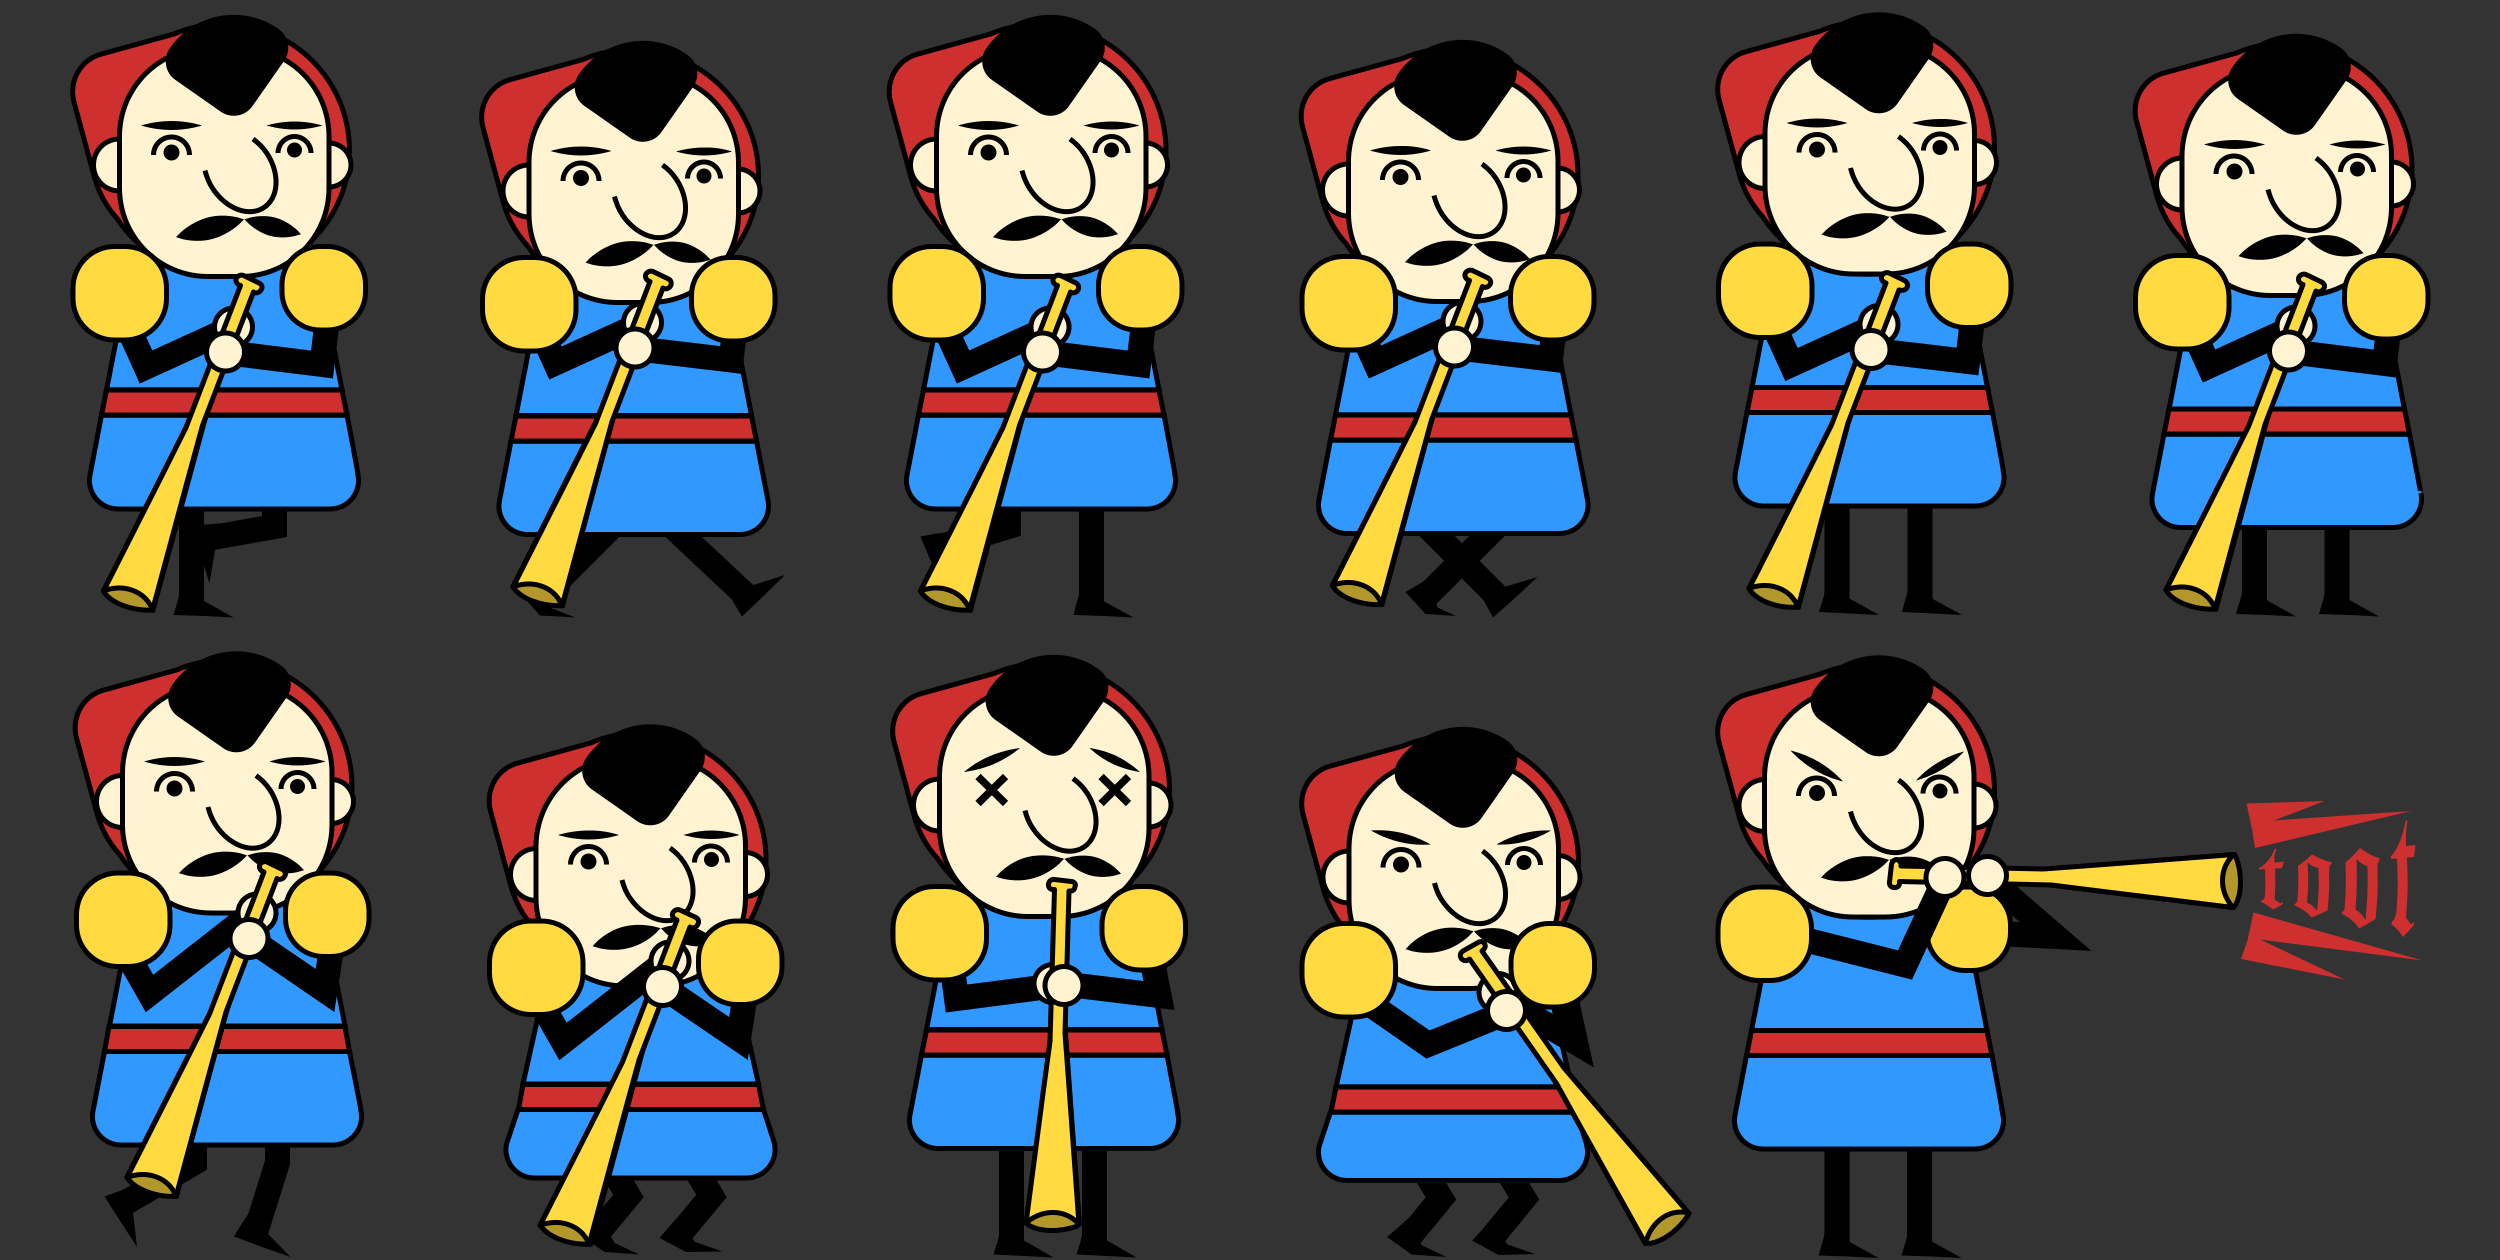 <?xml version="1.0" encoding="utf-8"?>
<!-- Generator: Adobe Illustrator 26.3.1, SVG Export Plug-In . SVG Version: 6.00 Build 0)  -->
<svg version="1.1" xmlns="http://www.w3.org/2000/svg" xmlns:xlink="http://www.w3.org/1999/xlink" x="0px" y="0px"
	 viewBox="0 0 500 252" style="enable-background:new 0 0 500 252;" xml:space="preserve">
<rect x="0" y="0" width="500" height="252" fill="#333333" stroke="none"/>
<style type="text/css">
	.st0{fill:none;stroke:#000000;stroke-width:5;stroke-miterlimit:10;}
	.st1{fill:#3198FF;stroke:#000000;stroke-miterlimit:10;}
	.st2{fill:#CE3030;stroke:#000000;stroke-miterlimit:10;}
	.st3{fill:#B2982B;stroke:#000000;stroke-miterlimit:10;}
	.st4{fill:#FFF3D2;stroke:#000000;stroke-miterlimit:10;}
	.st5{stroke:#000000;stroke-miterlimit:10;}
	.st6{fill:none;stroke:#000000;stroke-miterlimit:10;}
	.st7{fill:#FFDA40;stroke:#000000;stroke-linejoin:round;}
	.st8{fill:#FFDA40;stroke:#000000;stroke-miterlimit:10;}
	.st9{fill:none;stroke:#000000;stroke-width:1.5;stroke-miterlimit:10;}
	.st10{fill:#CE3030;}
</style>
<g id="Layer_1">
	<g>
		<g>
			<polygon points="448,120.1 447.2,122.8 453.2,123 459.2,123.3 454,120.4 448.7,117.5 			"/>
			<line class="st0" x1="450.9" y1="98.5" x2="450.9" y2="120.4"/>
			<polygon points="464.6,120.1 463.8,122.8 469.8,123 475.8,123.3 470.6,120.4 465.3,117.5 			"/>
			<line class="st0" x1="467.4" y1="98.5" x2="467.4" y2="120.4"/>
			<path class="st1" d="M476.4,58.6c-0.5-2.7-2.9-4.6-5.6-4.6h-26.9c-2.7,0-5.1,1.9-5.6,4.6l-4.5,23.3h47.1L476.4,58.6L476.4,58.6z"
				/>
			<path class="st1" d="M481.9,86.8h-49.1l-2.3,11.9c-0.7,3.5,2,6.8,5.6,6.8h42.5c3.6,0,6.3-3.3,5.6-6.8
				C484.2,98.8,481.9,86.8,481.9,86.8z"/>
			<polygon class="st2" points="480.9,81.8 433.8,81.8 432.8,86.8 481.9,86.8 			"/>
			<path class="st2" d="M482.4,33.9c0,13.9-11.3,25.2-25.2,25.2c-8.9,0-16.7-4.6-21.2-11.5c-2.1-2.3-3.7-5.1-4.6-8.3l-4.1-15.1
				c-1.1-4.2,1.3-8.5,5.5-9.6l14.5-4c3-1.3,6.4-2,9.9-2C471.1,8.6,482.4,19.9,482.4,33.9z"/>
			<path class="st3" d="M437.1,120.9c-3.2-1.2-3.9-2.9-3.9-2.9L445,94.7l11.8-23.3l-6.8,25.2l-6.8,25.2
				C443.1,121.8,440.3,122.1,437.1,120.9z"/>
			<path class="st4" d="M436.5,42c-2.9,0-5.2-2.3-5.2-5.2s2.3-5.2,5.2-5.2"/>
			<path class="st4" d="M478.3,32.4c2.4,0,4.4,2,4.4,4.4s-2,4.4-4.4,4.4"/>
			<path class="st4" d="M454.1,13.4h6.5c9.8,0,17.7,7.9,17.7,17.7v10.3c0,9.8-7.9,17.7-17.7,17.7h-6.5c-9.8,0-17.7-7.9-17.7-17.7
				V31.1C436.5,21.3,444.4,13.4,454.1,13.4z"/>
			<path class="st5" d="M467.9,10L467.9,10c1.9,1.3,2.3,3.9,1,5.7l-6.3,9c-1.3,1.9-3.9,2.3-5.7,1l-9-6.3c-1.9-1.3-2.3-3.9-1-5.7l0,0
				C451.6,6.9,461,5.2,467.9,10L467.9,10z"/>
			<path class="st5" d="M460.4,47.9c0,0-2.2,2.3-5.5,3.2c-3.3,0.9-6.3-0.1-6.3-0.1s2.2-2.3,5.5-3.2
				C457.3,46.9,460.4,47.9,460.4,47.9z"/>
			<path class="st5" d="M462.3,47.9c0,0,1.8,1.9,4.4,2.6c2.6,0.7,5.1-0.1,5.1-0.1s-1.8-1.9-4.4-2.6
				C464.8,47.1,462.3,47.9,462.3,47.9z"/>
			<path class="st6" d="M453.6,37.9c0.3,1.2,0.8,2.5,1.6,3.7c2.6,4,7.2,5.7,10.2,3.7c3-2,3.2-6.8,0.6-10.8c-0.8-1.2-1.7-2.1-2.8-2.9
				"/>
			<path d="M453,28.9c0,0-2.7,0.9-6.1,0.9c-3.4,0-6.1-0.9-6.1-0.9s2.7-0.9,6.1-0.9C450.2,28,453,28.9,453,28.9z"/>
			<path class="st6" d="M443.2,34.8c0-2,1.6-3.6,3.6-3.6s3.6,1.6,3.6,3.6"/>
			<circle cx="446.9" cy="34.3" r="1.6"/>
			<path d="M477.1,28.9c0,0-2.5,0.8-5.6,0.8c-3.1,0-5.6-0.8-5.6-0.8s2.5-0.8,5.6-0.8C474.5,28.1,477.1,28.9,477.1,28.9z"/>
			<path class="st6" d="M468.1,34.4c0-1.8,1.5-3.3,3.3-3.3s3.3,1.5,3.3,3.3"/>
			<circle cx="471.5" cy="33.8" r="1.5"/>
			<polyline class="st0" points="456.7,66.4 441.8,73.2 435,58.3 			"/>
			<polyline class="st0" points="460.8,70.7 476.9,72.7 478.8,56.6 			"/>
			<circle class="st4" cx="459.2" cy="65.2" r="3.8"/>
			<path class="st7" d="M464.3,56.4l-3.1-1.5c-0.5-0.2-1.1,0-1.4,0.5s0,1.1,0.5,1.4l0.3,0.1l-10.9,28.4l-4.7,9.4L433.2,118
				c0,0,2.8-1.3,5.9-0.1c3.2,1.2,3.9,3.9,3.9,3.9l6.8-25.2l3.2-11.7l10.2-26.7l0.1,0.1c0.5,0.2,1.1,0,1.4-0.5
				C465.1,57.3,464.9,56.7,464.3,56.4L464.3,56.4z"/>
			<path class="st8" d="M435.4,51.1h2.1c4.6,0,8.3,3.7,8.3,8.3v2.1c0,4.6-3.7,8.3-8.3,8.3h-2.1c-4.6,0-8.3-3.7-8.3-8.3v-2.1
				C427.1,54.9,430.8,51.1,435.4,51.1z"/>
			<path class="st8" d="M476.5,51.1h1.5c4.2,0,7.6,3.4,7.6,7.6v1.5c0,4.2-3.4,7.6-7.6,7.6h-1.5c-4.2,0-7.6-3.4-7.6-7.6v-1.5
				C468.9,54.5,472.3,51.1,476.5,51.1z"/>
			<circle class="st4" cx="457.7" cy="70.2" r="3.8"/>
		</g>
		<g id="_x31__00000104678731400151360700000015412319354010713014_">
			<polygon points="35.5,120.3 34.7,123 40.7,123.2 46.7,123.5 41.5,120.6 36.2,117.7 			"/>
			<polyline class="st0" points="38.3,98.7 38.3,105.3 38.3,120.6 			"/>
			<polygon points="41.1,104.9 38.3,105.1 40.1,110.9 41.9,116.6 42.9,110.7 43.8,104.7 			"/>
			<polyline class="st0" points="54.9,98.7 54.9,105.3 42,107.6 			"/>
			<path class="st1" d="M63.9,54.8c-0.5-2.7-2.9-4.6-5.6-4.6H31.4c-2.7,0-5.1,1.9-5.6,4.6L21.3,78h47.1L63.9,54.8L63.9,54.8z"/>
			<path class="st1" d="M69.4,83H20.3L18,95c-0.7,3.5,2,6.8,5.6,6.8h42.4c3.6,0,6.3-3.3,5.6-6.8C71.7,95,69.4,83,69.4,83z"/>
			<polygon class="st2" points="68.4,78 21.3,78 20.3,83 69.4,83 			"/>
			<path class="st2" d="M69.9,30.1c0,13.9-11.3,25.2-25.2,25.2c-8.9,0-16.7-4.6-21.2-11.5c-2.1-2.3-3.7-5.1-4.6-8.3l-4.1-15.1
				c-1.1-4.2,1.3-8.5,5.5-9.6l14.5-4c3-1.3,6.4-2,9.9-2C58.6,4.8,69.9,16.1,69.9,30.1z"/>
			<path class="st3" d="M24.6,121.1c-3.2-1.2-3.9-2.9-3.9-2.9l11.8-23.3l11.8-23.3l-6.8,25.2L30.6,122
				C30.6,122,27.8,122.3,24.6,121.1z"/>
			<path class="st4" d="M23.9,38.2c-2.9,0-5.2-2.3-5.2-5.2s2.3-5.2,5.2-5.2"/>
			<path class="st4" d="M65.8,28.6c2.4,0,4.4,2,4.4,4.4s-2,4.4-4.4,4.4"/>
			<path class="st4" d="M41.6,9.6h6.5c9.8,0,17.7,7.9,17.7,17.7v10.3c0,9.8-7.9,17.7-17.7,17.7h-6.5c-9.8,0-17.7-7.9-17.7-17.7V27.3
				C23.9,17.5,31.8,9.6,41.6,9.6z"/>
			<path class="st5" d="M55.4,6.2L55.4,6.2c1.9,1.3,2.3,3.9,1,5.7l-6.3,9c-1.3,1.9-3.9,2.3-5.7,1l-9-6.3c-1.9-1.3-2.3-3.9-1-5.7l0,0
				C39.1,3.1,48.5,1.4,55.4,6.2L55.4,6.2z"/>
			<path class="st5" d="M47.9,44.1c0,0-2.2,2.3-5.5,3.2c-3.3,0.9-6.3-0.1-6.3-0.1s2.2-2.3,5.5-3.2S47.9,44.1,47.9,44.1z"/>
			<path class="st5" d="M49.8,44.1c0,0,1.8,1.9,4.4,2.6s5.1-0.1,5.1-0.1s-1.8-1.9-4.4-2.6S49.8,44.1,49.8,44.1z"/>
			<path class="st6" d="M41,34.1c0.3,1.2,0.8,2.5,1.6,3.7c2.7,4,7.2,5.7,10.2,3.7s3.2-6.8,0.6-10.8c-0.8-1.2-1.7-2.1-2.8-2.9"/>
			<path d="M40.4,25.1c0,0-2.7,0.9-6.1,0.9s-6.1-0.9-6.1-0.9s2.7-0.9,6.1-0.9S40.4,25.1,40.4,25.1z"/>
			<path class="st6" d="M30.7,31c0-2,1.6-3.6,3.6-3.6c2,0,3.6,1.6,3.6,3.6"/>
			<circle cx="34.3" cy="30.5" r="1.6"/>
			<path d="M64.5,25.1c0,0-2.5,0.8-5.6,0.8s-5.6-0.8-5.6-0.8s2.5-0.8,5.6-0.8S64.5,25.1,64.5,25.1z"/>
			<path class="st6" d="M55.6,30.6c0-1.8,1.5-3.3,3.3-3.3s3.3,1.5,3.3,3.3"/>
			<circle cx="58.9" cy="30" r="1.5"/>
			<polyline class="st0" points="44.1,66.6 29.2,73.4 22.5,58.5 			"/>
			<polyline class="st0" points="48.3,70.9 64.4,72.9 66.3,56.8 			"/>
			<circle class="st4" cx="46.7" cy="65.4" r="3.8"/>
			<path class="st7" d="M51.8,56.6l-3.1-1.5c-0.5-0.2-1.1,0-1.4,0.5s0,1.1,0.5,1.4l0.3,0.1L37.2,85.5l-4.7,9.4l-11.8,23.3
				c0,0,2.8-1.3,5.9-0.1c3.2,1.2,3.9,3.9,3.9,3.9l6.8-25.2l3.2-11.7l10.2-26.7l0.1,0.1c0.5,0.2,1.1,0,1.4-0.5
				C52.6,57.5,52.4,56.9,51.8,56.6L51.8,56.6z"/>
			<path class="st8" d="M22.9,49.3H25c4.6,0,8.3,3.7,8.3,8.3v2.1c0,4.6-3.7,8.3-8.3,8.3h-2.1c-4.6,0-8.3-3.7-8.3-8.3v-2.1
				C14.6,53.1,18.3,49.3,22.9,49.3z"/>
			<path class="st8" d="M64,49.3h1.5c4.2,0,7.6,3.4,7.6,7.6v1.5c0,4.2-3.4,7.6-7.6,7.6H64c-4.2,0-7.6-3.4-7.6-7.6v-1.5
				C56.4,52.7,59.8,49.3,64,49.3z"/>
			<circle class="st4" cx="45.1" cy="70.4" r="3.8"/>
		</g>
		<g id="_x32__00000072962569978409724950000008200577641819785121_">
			<polygon points="106.4,117.3 104,118.6 108,123.1 115.1,123.5 110.4,121.7 108.8,116 			"/>
			<polyline class="st0" points="123.7,104 119,108.7 108.2,119.5 			"/>
			<polygon points="147,121 148.4,123.3 152.7,119.2 157,115 151.3,116.8 145.6,118.6 			"/>
			<polyline class="st0" points="133.2,104 138,108.6 149.1,119 			"/>
			<path class="st1" d="M145.8,59.9c-0.5-2.7-2.9-4.6-5.6-4.6h-26.9c-2.7,0-5.1,1.9-5.6,4.6l-4.5,23.2h47.1L145.8,59.9L145.8,59.9z"
				/>
			<path class="st1" d="M151.3,88.2h-49.1l-2.3,11.9c-0.7,3.5,2,6.8,5.6,6.8H148c3.6,0,6.3-3.3,5.6-6.8
				C153.6,100.1,151.3,88.2,151.3,88.2z"/>
			<polygon class="st2" points="150.3,83.2 103.2,83.2 102.2,88.2 151.3,88.2 			"/>
			<path class="st2" d="M151.7,35.2c0,13.9-11.3,25.2-25.2,25.2c-8.9,0-16.7-4.6-21.2-11.5c-2.1-2.3-3.7-5.1-4.6-8.3l-4.1-15.1
				c-1.1-4.2,1.3-8.5,5.5-9.6l14.5-4c3-1.3,6.4-2,9.9-2C140.4,10,151.7,21.3,151.7,35.2z"/>
			<path class="st3" d="M106.5,120.2c-3.2-1.2-3.9-2.9-3.9-2.9L114.3,94l11.8-23.3l-6.8,25.2l-6.8,25.2
				C112.4,121.1,109.7,121.4,106.5,120.2z"/>
			<path class="st4" d="M105.8,43.4c-2.9,0-5.2-2.3-5.2-5.2s2.3-5.2,5.2-5.2"/>
			<path class="st4" d="M147.6,33.8c2.4,0,4.4,2,4.4,4.4s-2,4.4-4.4,4.4"/>
			<path class="st4" d="M123.5,14.8h6.5c9.8,0,17.7,7.9,17.7,17.7v10.3c0,9.8-7.9,17.7-17.7,17.7h-6.5c-9.8,0-17.7-7.9-17.7-17.7
				V32.5C105.8,22.7,113.7,14.8,123.5,14.8z"/>
			<path class="st5" d="M137.2,11.4L137.2,11.4c1.9,1.3,2.3,3.9,1,5.7l-6.3,9c-1.3,1.9-3.9,2.3-5.7,1l-9-6.3c-1.9-1.3-2.3-3.9-1-5.7
				l0,0C121,8.3,130.4,6.6,137.2,11.4L137.2,11.4z"/>
			<path class="st5" d="M129.8,49.2c0,0-2.2,2.3-5.5,3.2c-3.3,0.9-6.3-0.1-6.3-0.1s2.2-2.3,5.5-3.2S129.8,49.2,129.8,49.2z"/>
			<path class="st5" d="M131.7,49.2c0,0,1.8,1.9,4.4,2.6s5.1-0.1,5.1-0.1s-1.8-1.9-4.4-2.6S131.7,49.2,131.7,49.2z"/>
			<path class="st6" d="M122.9,39.3c0.3,1.2,0.8,2.5,1.6,3.7c2.7,4,7.2,5.7,10.2,3.7s3.2-6.8,0.6-10.8c-0.8-1.2-1.7-2.1-2.8-2.9"/>
			<path d="M122.3,30.2c0,0-2.7,0.9-6.1,0.9c-3.4,0-6.1-0.9-6.1-0.9s2.7-0.9,6.1-0.9C119.6,29.3,122.3,30.2,122.3,30.2z"/>
			<path class="st6" d="M112.6,36.2c0-2,1.6-3.6,3.6-3.6c2,0,3.6,1.6,3.6,3.6"/>
			<circle cx="116.2" cy="35.6" r="1.6"/>
			<path d="M146.4,30.3c0,0-2.5,0.8-5.6,0.8c-3.1,0-5.6-0.8-5.6-0.8s2.5-0.8,5.6-0.8C143.9,29.4,146.4,30.3,146.4,30.3z"/>
			<path class="st6" d="M137.5,35.7c0-1.8,1.5-3.3,3.3-3.3s3.3,1.5,3.3,3.3"/>
			<circle cx="140.8" cy="35.2" r="1.5"/>
			<polyline class="st0" points="126,65.8 111.1,72.6 104.3,57.7 			"/>
			<polyline class="st0" points="130.2,70.1 146.2,72 148.2,56 			"/>
			<circle class="st4" cx="128.5" cy="64.5" r="3.8"/>
			<path class="st7" d="M133.7,55.8l-3.1-1.5c-0.5-0.2-1.1,0-1.4,0.5s0,1.1,0.5,1.4l0.3,0.1l-10.9,28.4l-4.7,9.4l-11.8,23.3
				c0,0,2.8-1.3,5.9-0.1c3.2,1.2,3.9,3.9,3.9,3.9l6.8-25.2l3.2-11.7l10.2-26.7l0.1,0.1c0.5,0.2,1.1,0,1.4-0.5
				C134.4,56.7,134.2,56,133.7,55.8L133.7,55.8z"/>
			<path class="st8" d="M104.8,51.5h2.1c4.6,0,8.3,3.7,8.3,8.3v2.1c0,4.6-3.7,8.3-8.3,8.3h-2.1c-4.6,0-8.3-3.7-8.3-8.3v-2.1
				C96.5,55.2,100.2,51.5,104.8,51.5z"/>
			<path class="st8" d="M145.9,51.5h1.5c4.2,0,7.6,3.4,7.6,7.6v1.5c0,4.2-3.4,7.6-7.6,7.6h-1.5c-4.2,0-7.6-3.4-7.6-7.6v-1.5
				C138.3,54.9,141.7,51.5,145.9,51.5z"/>
			<circle class="st4" cx="127" cy="69.6" r="3.8"/>
		</g>
		<g id="_x33__00000079478456578960280480000012551423521884608899_">
			<polygon points="186.8,106.8 184.1,107.3 186.4,112.8 188.7,118.4 189.1,112.4 189.5,106.4 			"/>
			<polyline class="st0" points="201.7,98.7 201.7,105.3 188.3,109.4 			"/>
			<polygon points="215.4,120.3 214.7,123 220.7,123.2 226.7,123.5 221.4,120.6 216.2,117.7 			"/>
			<polyline class="st0" points="218.3,98.7 218.3,105.5 218.3,120.6 			"/>
			<path class="st1" d="M227.3,54.8c-0.5-2.7-2.9-4.6-5.6-4.6h-26.9c-2.7,0-5.1,1.9-5.6,4.6L184.7,78h47.1L227.3,54.8L227.3,54.8z"
				/>
			<path class="st1" d="M232.8,83h-49.1L181.4,95c-0.7,3.5,2,6.8,5.6,6.8h42.4c3.6,0,6.3-3.3,5.6-6.8C235.1,95,232.8,83,232.8,83z"
				/>
			<polygon class="st2" points="231.8,78 184.7,78 183.7,83 232.8,83 			"/>
			<path class="st2" d="M233.2,30.1c0,13.9-11.3,25.2-25.2,25.2c-8.9,0-16.7-4.6-21.2-11.5c-2.1-2.3-3.7-5.1-4.6-8.3l-4.1-15.1
				c-1.1-4.2,1.3-8.5,5.5-9.6l14.5-4c3-1.3,6.4-2,9.9-2C221.9,4.8,233.2,16.1,233.2,30.1z"/>
			<path class="st3" d="M188,121.1c-3.2-1.2-3.9-2.9-3.9-2.9l11.8-23.3l11.8-23.3l-6.8,25.2l-6.8,25.2
				C193.9,122,191.2,122.3,188,121.1z"/>
			<path class="st4" d="M187.3,38.2c-2.9,0-5.2-2.3-5.2-5.2s2.3-5.2,5.2-5.2"/>
			<path class="st4" d="M229.1,28.6c2.4,0,4.4,2,4.4,4.4s-2,4.4-4.4,4.4"/>
			<path class="st4" d="M205,9.6h6.5c9.8,0,17.7,7.9,17.7,17.7v10.3c0,9.8-7.9,17.7-17.7,17.7H205c-9.8,0-17.7-7.9-17.7-17.7V27.3
				C187.3,17.5,195.2,9.6,205,9.6z"/>
			<path class="st5" d="M218.7,6.2L218.7,6.2c1.9,1.3,2.3,3.9,1,5.7l-6.3,9c-1.3,1.9-3.9,2.3-5.7,1l-9-6.3c-1.9-1.3-2.3-3.9-1-5.7
				l0,0C202.5,3.1,211.9,1.4,218.7,6.2L218.7,6.2z"/>
			<path class="st5" d="M211.3,44.1c0,0-2.2,2.3-5.5,3.2c-3.3,0.9-6.3-0.1-6.3-0.1s2.2-2.3,5.5-3.2
				C208.2,43.1,211.3,44.1,211.3,44.1z"/>
			<path class="st5" d="M213.2,44.1c0,0,1.8,1.9,4.4,2.6s5.1-0.1,5.1-0.1s-1.8-1.9-4.4-2.6S213.2,44.1,213.2,44.1z"/>
			<path class="st6" d="M204.4,34.1c0.3,1.2,0.8,2.5,1.6,3.7c2.6,4,7.2,5.7,10.2,3.7c3-2,3.2-6.8,0.6-10.8c-0.8-1.2-1.7-2.1-2.8-2.9
				"/>
			<path d="M203.8,25.1c0,0-2.7,0.9-6.1,0.9c-3.4,0-6.1-0.9-6.1-0.9s2.7-0.9,6.1-0.9C201.1,24.2,203.8,25.1,203.8,25.1z"/>
			<path class="st6" d="M194.1,31c0-2,1.6-3.6,3.6-3.6s3.6,1.6,3.6,3.6"/>
			<circle cx="197.7" cy="30.5" r="1.6"/>
			<path d="M227.9,25.1c0,0-2.5,0.8-5.6,0.8c-3.1,0-5.6-0.8-5.6-0.8s2.5-0.8,5.6-0.8C225.4,24.3,227.9,25.1,227.9,25.1z"/>
			<path class="st6" d="M219,30.6c0-1.8,1.5-3.3,3.3-3.3s3.3,1.5,3.3,3.3"/>
			<circle cx="222.3" cy="30" r="1.5"/>
			<polyline class="st0" points="207.5,66.6 192.6,73.4 185.8,58.5 			"/>
			<polyline class="st0" points="211.7,70.9 227.7,72.9 229.7,56.8 			"/>
			<circle class="st4" cx="210" cy="65.4" r="3.8"/>
			<path class="st7" d="M215.2,56.6l-3.1-1.5c-0.5-0.2-1.1,0-1.4,0.5s0,1.1,0.5,1.4l0.3,0.1l-10.9,28.4l-4.7,9.4l-11.8,23.3
				c0,0,2.8-1.3,5.9-0.1c3.2,1.2,3.9,3.9,3.9,3.9l6.8-25.2l3.2-11.7l10.2-26.7l0.1,0.1c0.5,0.2,1.1,0,1.4-0.5
				C215.9,57.5,215.7,56.9,215.2,56.6L215.2,56.6z"/>
			<path class="st8" d="M186.3,49.3h2.1c4.6,0,8.3,3.7,8.3,8.3v2.1c0,4.6-3.7,8.3-8.3,8.3h-2.1c-4.6,0-8.3-3.7-8.3-8.3v-2.1
				C177.9,53.1,181.7,49.3,186.3,49.3z"/>
			<path class="st8" d="M227.3,49.3h1.5c4.2,0,7.6,3.4,7.6,7.6v1.5c0,4.2-3.4,7.6-7.6,7.6h-1.5c-4.2,0-7.6-3.4-7.6-7.6v-1.5
				C219.8,52.7,223.2,49.3,227.3,49.3z"/>
			<circle class="st4" cx="208.5" cy="70.4" r="3.8"/>
		</g>
		<g id="_x34__00000149358880157800380180000011993010046723255478_">
			<polygon points="297.3,121.1 298.6,123.5 303.1,119.5 307.5,115.4 301.8,117.1 296,118.7 			"/>
			<line class="st0" x1="284" y1="103.8" x2="299.5" y2="119.3"/>
			<polygon points="283.5,117 281.1,118.4 285.1,122.8 291.2,123.2 287.5,121.5 285.9,115.7 			"/>
			<line class="st0" x1="300.8" y1="103.8" x2="285.3" y2="119.2"/>
			<path class="st1" d="M309.7,59.8c-0.5-2.7-2.9-4.6-5.6-4.6h-26.9c-2.7,0-5.1,1.9-5.6,4.6L267.1,83h47.1L309.7,59.8L309.7,59.8z"
				/>
			<path class="st1" d="M315.2,88h-49.1l-2.3,11.9c-0.7,3.5,2,6.8,5.6,6.8h42.5c3.6,0,6.3-3.3,5.6-6.8C317.5,99.9,315.2,88,315.2,88
				z"/>
			<polygon class="st2" points="314.2,83 267.1,83 266.1,88 315.2,88 			"/>
			<path class="st2" d="M315.6,35c0,13.9-11.3,25.2-25.2,25.2c-8.9,0-16.7-4.6-21.2-11.5c-2.1-2.3-3.7-5.1-4.6-8.3l-4.1-15.1
				c-1.1-4.2,1.3-8.5,5.5-9.6l14.5-4c3-1.3,6.4-2,9.9-2C304.3,9.8,315.6,21.1,315.6,35z"/>
			<path class="st3" d="M270.4,120c-3.2-1.2-3.9-2.9-3.9-2.9l11.8-23.3L290,70.5l-6.8,25.2l-6.8,25.2
				C276.3,120.9,273.6,121.2,270.4,120z"/>
			<path class="st4" d="M269.7,43.2c-2.9,0-5.2-2.3-5.2-5.2s2.3-5.2,5.2-5.2"/>
			<path class="st4" d="M311.5,33.6c2.4,0,4.4,2,4.4,4.4s-2,4.4-4.4,4.4"/>
			<path class="st4" d="M287.4,14.6h6.5c9.8,0,17.7,7.9,17.7,17.7v10.3c0,9.8-7.9,17.7-17.7,17.7h-6.5c-9.8,0-17.7-7.9-17.7-17.7
				V32.3C269.7,22.5,277.6,14.6,287.4,14.6z"/>
			<path class="st5" d="M301.1,11.2L301.1,11.2c1.9,1.3,2.3,3.9,1,5.7l-6.3,9c-1.3,1.9-3.9,2.3-5.7,1l-9-6.3c-1.9-1.3-2.3-3.9-1-5.7
				l0,0C284.9,8.1,294.3,6.4,301.1,11.2L301.1,11.2z"/>
			<path class="st5" d="M293.7,49.1c0,0-2.2,2.3-5.5,3.2s-6.3-0.1-6.3-0.1s2.2-2.3,5.5-3.2C290.6,48.1,293.7,49.1,293.7,49.1z"/>
			<path class="st5" d="M295.6,49.1c0,0,1.8,1.9,4.4,2.6c2.6,0.7,5.1-0.1,5.1-0.1s-1.8-1.9-4.4-2.6
				C298.1,48.3,295.6,49.1,295.6,49.1z"/>
			<path class="st6" d="M286.8,39.1c0.3,1.2,0.8,2.5,1.6,3.7c2.6,4,7.2,5.7,10.2,3.7s3.2-6.8,0.6-10.8c-0.8-1.2-1.7-2.1-2.8-2.9"/>
			<path d="M286.2,30.1c0,0-2.7,0.9-6.1,0.9c-3.4,0-6.1-0.9-6.1-0.9s2.7-0.9,6.1-0.9C283.5,29.1,286.2,30.1,286.2,30.1z"/>
			<path class="st6" d="M276.5,36c0-2,1.6-3.6,3.6-3.6s3.6,1.6,3.6,3.6"/>
			<circle cx="280.1" cy="35.4" r="1.6"/>
			<path d="M310.3,30.1c0,0-2.5,0.8-5.6,0.8s-5.6-0.8-5.6-0.8s2.5-0.8,5.6-0.8S310.3,30.1,310.3,30.1z"/>
			<path class="st6" d="M301.4,35.6c0-1.8,1.5-3.3,3.3-3.3s3.3,1.5,3.3,3.3"/>
			<circle cx="304.7" cy="35" r="1.5"/>
			<polyline class="st0" points="289.9,65.6 275,72.4 268.2,57.5 			"/>
			<polyline class="st0" points="294.1,69.9 310.1,71.8 312.1,55.8 			"/>
			<circle class="st4" cx="292.4" cy="64.3" r="3.8"/>
			<path class="st7" d="M297.6,55.6l-3.1-1.5c-0.5-0.2-1.1,0-1.4,0.5s0,1.1,0.5,1.4l0.3,0.1L283,84.4l-4.7,9.4l-11.8,23.3
				c0,0,2.8-1.3,5.9-0.1c3.2,1.2,3.9,3.9,3.9,3.9l6.8-25.2l3.2-11.7l10.2-26.7l0.1,0.1c0.5,0.2,1.1,0,1.4-0.5
				C298.3,56.5,298.1,55.9,297.6,55.6L297.6,55.6z"/>
			<path class="st8" d="M268.7,51.3h2.1c4.6,0,8.3,3.7,8.3,8.3v2.1c0,4.6-3.7,8.3-8.3,8.3h-2.1c-4.6,0-8.3-3.7-8.3-8.3v-2.1
				C260.3,55,264.1,51.3,268.7,51.3z"/>
			<path class="st8" d="M309.7,51.3h1.5c4.2,0,7.6,3.4,7.6,7.6v1.5c0,4.2-3.4,7.6-7.6,7.6h-1.5c-4.2,0-7.6-3.4-7.6-7.6v-1.5
				C302.2,54.7,305.6,51.3,309.7,51.3z"/>
			<circle class="st4" cx="290.9" cy="69.4" r="3.8"/>
		</g>
		<g>
			<polygon points="364.6,119.8 363.8,122.4 369.8,122.7 375.8,123 370.6,120.1 365.3,117.2 			"/>
			<line class="st0" x1="367.4" y1="98.2" x2="367.4" y2="120"/>
			<polygon points="381.1,119.8 380.4,122.4 386.4,122.7 392.4,123 387.1,120.1 381.9,117.2 			"/>
			<line class="st0" x1="384" y1="98.2" x2="384" y2="120"/>
			<path class="st1" d="M393,54.3c-0.5-2.7-2.9-4.6-5.6-4.6h-26.9c-2.7,0-5.1,1.9-5.6,4.6l-4.5,23.2h47.1L393,54.3L393,54.3z"/>
			<path class="st1" d="M398.5,82.5h-49.1l-2.3,11.9c-0.7,3.5,2,6.8,5.6,6.8h42.4c3.6,0,6.3-3.3,5.6-6.8
				C400.8,94.4,398.5,82.5,398.5,82.5z"/>
			<polygon class="st2" points="397.5,77.5 350.4,77.5 349.4,82.5 398.5,82.5 			"/>
			<path class="st2" d="M398.9,29.6c0,13.9-11.3,25.2-25.2,25.2c-8.9,0-16.7-4.6-21.2-11.5c-2.1-2.3-3.7-5.1-4.6-8.3l-4.1-15.1
				c-1.1-4.2,1.3-8.5,5.5-9.6l14.5-4c3-1.3,6.4-2,9.9-2C387.6,4.3,398.9,15.6,398.9,29.6z"/>
			<path class="st3" d="M353.7,120.6c-3.2-1.2-3.9-2.9-3.9-2.9l11.8-23.3L373.3,71l-6.8,25.2l-6.8,25.2
				C359.6,121.4,356.9,121.8,353.7,120.6z"/>
			<path class="st4" d="M353,37.7c-2.9,0-5.2-2.3-5.2-5.2s2.3-5.2,5.2-5.2"/>
			<path class="st4" d="M394.9,28.1c2.4,0,4.4,2,4.4,4.4s-2,4.4-4.4,4.4"/>
			<path class="st4" d="M370.7,9.1h6.5c9.8,0,17.7,7.9,17.7,17.7v10.3c0,9.8-7.9,17.7-17.7,17.7h-6.5c-9.8,0-17.7-7.9-17.7-17.7
				V26.8C353,17,360.9,9.1,370.7,9.1z"/>
			<path class="st5" d="M384.4,5.7L384.4,5.7c1.9,1.3,2.3,3.9,1,5.7l-6.3,9c-1.3,1.9-3.9,2.3-5.7,1l-9-6.3c-1.9-1.3-2.3-3.9-1-5.7
				l0,0C368.2,2.6,377.6,0.9,384.4,5.7L384.4,5.7z"/>
			<path class="st5" d="M377,43.6c0,0-2.2,2.3-5.5,3.2c-3.3,0.9-6.3-0.1-6.3-0.1s2.2-2.3,5.5-3.2S377,43.6,377,43.6z"/>
			<path class="st5" d="M378.9,43.6c0,0,1.8,1.9,4.4,2.6c2.6,0.7,5.1-0.1,5.1-0.1s-1.8-1.9-4.4-2.6
				C381.4,42.8,378.9,43.6,378.9,43.6z"/>
			<path class="st6" d="M370.1,33.6c0.3,1.2,0.8,2.5,1.6,3.7c2.6,4,7.2,5.7,10.2,3.7s3.2-6.8,0.6-10.8c-0.8-1.2-1.7-2.1-2.8-2.9"/>
			<path d="M369.5,24.6c0,0-2.7,0.9-6.1,0.9s-6.1-0.9-6.1-0.9s2.7-0.9,6.1-0.9S369.5,24.6,369.5,24.6z"/>
			<path class="st6" d="M359.8,30.5c0-2,1.6-3.6,3.6-3.6s3.6,1.6,3.6,3.6"/>
			<circle cx="363.4" cy="29.9" r="1.6"/>
			<path d="M393.6,24.6c0,0-2.5,0.8-5.6,0.8c-3.1,0-5.6-0.8-5.6-0.8s2.5-0.8,5.6-0.8C391.1,23.7,393.6,24.6,393.6,24.6z"/>
			<path class="st6" d="M384.7,30.1c0-1.8,1.5-3.3,3.3-3.3s3.3,1.5,3.3,3.3"/>
			<circle cx="388" cy="29.5" r="1.5"/>
			<polyline class="st0" points="373.2,66.1 358.3,72.9 351.5,58 			"/>
			<polyline class="st0" points="377.4,70.4 393.5,72.3 395.4,56.3 			"/>
			<circle class="st4" cx="375.8" cy="64.9" r="3.8"/>
			<path class="st7" d="M380.9,56.1l-3.1-1.5c-0.5-0.2-1.1,0-1.4,0.5s0,1.1,0.5,1.4l0.3,0.1L366.3,85l-4.7,9.4l-11.8,23.3
				c0,0,2.8-1.3,5.9-0.1c3.2,1.2,3.9,3.9,3.9,3.9l6.8-25.2l3.2-11.7l10.2-26.6L380,58c0.5,0.2,1.1,0,1.4-0.5
				C381.7,57,381.4,56.4,380.9,56.1L380.9,56.1z"/>
			<path class="st8" d="M352,48.8h2.1c4.6,0,8.3,3.7,8.3,8.3v2.1c0,4.6-3.7,8.3-8.3,8.3H352c-4.6,0-8.3-3.7-8.3-8.3v-2.1
				C343.7,52.5,347.4,48.8,352,48.8z"/>
			<path class="st8" d="M393.1,48.8h1.5c4.2,0,7.6,3.4,7.6,7.6v1.5c0,4.2-3.4,7.6-7.6,7.6h-1.5c-4.2,0-7.6-3.4-7.6-7.6v-1.5
				C385.5,52.2,388.9,48.8,393.1,48.8z"/>
			<circle class="st4" cx="374.2" cy="69.9" r="3.8"/>
		</g>
	</g>
	<g>
		<polygon points="23.4,238.4 20.9,239.3 24.1,244.3 27.4,249.4 26.7,243.4 26,237.4 		"/>
		<polyline class="st0" points="38.9,225.9 38.9,232.5 25.2,240.5 		"/>
		<polygon points="48.2,245 46.8,247.3 52.4,249.4 58.1,251.4 53.9,247.1 49.7,242.7 		"/>
		<polyline class="st0" points="55.5,225.9 55.5,232.5 51.2,246.2 		"/>
		<path class="st1" d="M64.5,182c-0.5-2.7-2.9-4.6-5.6-4.6H32c-2.7,0-5.1,1.9-5.6,4.6l-4.5,23.2H69L64.5,182L64.5,182z"/>
		<path class="st1" d="M69.9,210.3H20.9l-2.3,11.9c-0.7,3.5,2,6.8,5.6,6.8h42.4c3.6,0,6.3-3.3,5.6-6.8
			C72.3,222.2,69.9,210.3,69.9,210.3z"/>
		<polygon class="st2" points="69,205.3 21.8,205.3 20.9,210.3 69.9,210.3 		"/>
		<path class="st2" d="M70.4,157.3c0,13.9-11.3,25.2-25.2,25.2c-8.9,0-16.7-4.6-21.2-11.5c-2.1-2.3-3.7-5.1-4.6-8.3l-4.1-15.1
			c-1.1-4.2,1.3-8.5,5.5-9.6l14.5-4c3-1.3,6.4-2,9.9-2C59.1,132.1,70.4,143.4,70.4,157.3z"/>
		<path class="st4" d="M24.5,165.5c-2.9,0-5.2-2.3-5.2-5.2c0-2.9,2.3-5.2,5.2-5.2"/>
		<path class="st4" d="M66.3,155.9c2.4,0,4.4,2,4.4,4.4s-2,4.4-4.4,4.4"/>
		<path class="st4" d="M42.2,136.9h6.5c9.8,0,17.7,7.9,17.7,17.7v10.3c0,9.8-7.9,17.7-17.7,17.7h-6.5c-9.8,0-17.7-7.9-17.7-17.7
			v-10.3C24.5,144.8,32.4,136.9,42.2,136.9z"/>
		<path class="st5" d="M55.9,133.5L55.9,133.5c1.9,1.3,2.3,3.9,1,5.7l-6.3,9c-1.3,1.9-3.9,2.3-5.7,1l-9-6.3c-1.9-1.3-2.3-3.9-1-5.7
			l0,0C39.6,130.4,49.1,128.7,55.9,133.5L55.9,133.5z"/>
		<path class="st5" d="M48.5,171.3c0,0-2.2,2.3-5.5,3.2s-6.3-0.1-6.3-0.1s2.2-2.3,5.5-3.2S48.5,171.3,48.5,171.3z"/>
		<path class="st5" d="M50.4,171.3c0,0,1.8,1.9,4.4,2.6s5.1-0.1,5.1-0.1s-1.8-1.9-4.4-2.6S50.4,171.3,50.4,171.3z"/>
		<path class="st6" d="M41.6,161.4c0.3,1.2,0.8,2.5,1.6,3.7c2.7,4,7.2,5.7,10.2,3.7s3.2-6.8,0.6-10.8c-0.8-1.2-1.7-2.1-2.8-2.9"/>
		<path d="M41,152.3c0,0-2.7,0.9-6.1,0.9s-6.1-0.9-6.1-0.9s2.7-0.9,6.1-0.9S41,152.3,41,152.3z"/>
		<path class="st6" d="M31.3,158.3c0-2,1.6-3.6,3.6-3.6c2,0,3.6,1.6,3.6,3.6"/>
		<circle cx="34.9" cy="157.7" r="1.6"/>
		<path d="M65.1,152.3c0,0-2.5,0.8-5.6,0.8s-5.6-0.8-5.6-0.8s2.5-0.9,5.6-0.9S65.1,152.3,65.1,152.3z"/>
		<path class="st6" d="M56.2,157.8c0-1.8,1.5-3.3,3.3-3.3s3.3,1.5,3.3,3.3"/>
		<circle cx="59.5" cy="157.3" r="1.5"/>
		<path class="st3" d="M29.3,238.3c-3.2-1.2-3.9-2.9-3.9-2.9l11.8-23.3l11.8-23.3L42.1,214l-6.8,25.2
			C35.2,239.2,32.5,239.6,29.3,238.3z"/>
		<polyline class="st0" points="48.8,183.9 29.9,198.7 23.1,186.8 		"/>
		<polyline class="st0" points="52,189.2 65,198.1 67,185.1 		"/>
		<circle class="st4" cx="51.4" cy="182.6" r="3.8"/>
		<path class="st7" d="M56.5,173.9l-3.1-1.5c-0.5-0.2-1.1,0-1.4,0.5s0,1.1,0.5,1.4l0.3,0.1l-10.9,28.4l-4.7,9.4l-11.8,23.3
			c0,0,2.8-1.3,5.9-0.1c3.2,1.2,3.9,3.9,3.9,3.9l6.8-25.2l3.2-11.7l10.2-26.7l0.1,0.1c0.5,0.2,1.1,0,1.4-0.5
			C57.3,174.8,57,174.2,56.5,173.9L56.5,173.9z"/>
		<path class="st8" d="M23.6,174.6h2.1c4.6,0,8.3,3.7,8.3,8.3v2.1c0,4.6-3.7,8.3-8.3,8.3h-2.1c-4.6,0-8.3-3.7-8.3-8.3v-2.1
			C15.3,178.3,19,174.6,23.6,174.6z"/>
		<path class="st8" d="M64.7,174.6h1.5c4.2,0,7.6,3.4,7.6,7.6v1.5c0,4.2-3.4,7.6-7.6,7.6h-1.5c-4.2,0-7.6-3.4-7.6-7.6v-1.5
			C57.1,178,60.5,174.6,64.7,174.6z"/>
		<circle class="st4" cx="49.8" cy="187.7" r="3.8"/>
	</g>
	<g>
		<polygon points="118,245.2 116,247 120.9,250.4 127.8,250.9 122.9,248.6 120.1,243.3 		"/>
		<polyline class="st0" points="121.7,232.5 125.7,239.2 119.7,246.4 		"/>
		<polygon points="133.7,245.5 131.9,247.6 137.2,250.4 144.5,250.3 139,248.4 135.5,243.5 		"/>
		<polyline class="st0" points="138.3,232.5 142.3,239.2 136.3,246.4 		"/>
		<path class="st1" d="M147.2,196.6c-0.5-2.7-2.9-4.6-5.6-4.6h-26.9c-2.7,0-5.1,1.9-5.6,4.6l-4.5,20.2h47.1L147.2,196.6z"/>
		<path class="st1" d="M152.7,221.9h-49.1l-2.3,6.9c-0.7,3.5,2,6.8,5.6,6.8h42.4c3.6,0,6.3-3.3,5.6-6.8
			C155,228.8,152.7,221.9,152.7,221.9z"/>
		<polygon class="st2" points="151.7,216.9 104.6,216.9 103.7,221.9 152.7,221.9 		"/>
		<path class="st2" d="M153.2,171.9c0,13.9-11.3,25.2-25.2,25.2c-8.9,0-16.7-4.6-21.2-11.5c-2.1-2.3-3.7-5.1-4.6-8.3l-4.1-15.1
			c-1.1-4.2,1.3-8.5,5.5-9.6l14.5-4c3-1.3,6.4-2,9.9-2C141.9,146.7,153.2,158,153.2,171.9z"/>
		<path class="st3" d="M112,247.9c-3.2-1.2-3.9-2.9-3.9-2.9l11.8-23.3l11.8-23.3l-6.8,25.2l-6.8,25.2
			C117.9,248.8,115.1,249.1,112,247.9z"/>
		<path class="st4" d="M107.3,180.1c-2.9,0-5.2-2.3-5.2-5.2s2.3-5.2,5.2-5.2"/>
		<path class="st4" d="M149.1,170.5c2.4,0,4.4,2,4.4,4.4s-2,4.4-4.4,4.4"/>
		<path class="st4" d="M124.9,151.5h6.5c9.8,0,17.7,7.9,17.7,17.7v10.3c0,9.8-7.9,17.7-17.7,17.7h-6.5c-9.8,0-17.7-7.9-17.7-17.7
			v-10.3C107.3,159.4,115.2,151.5,124.9,151.5z"/>
		<path class="st5" d="M138.7,148.1L138.7,148.1c1.9,1.3,2.3,3.9,1,5.7l-6.3,9c-1.3,1.9-3.9,2.3-5.7,1l-9-6.3
			c-1.9-1.3-2.3-3.9-1-5.7l0,0C122.4,145,131.9,143.3,138.7,148.1L138.7,148.1z"/>
		<path class="st5" d="M131.2,185.9c0,0-2.2,2.4-5.5,3.2c-3.3,0.9-6.3-0.1-6.3-0.1s2.2-2.4,5.5-3.2
			C128.1,185,131.2,185.9,131.2,185.9z"/>
		<path class="st5" d="M133.1,185.9c0,0,1.8,1.9,4.4,2.6s5.1-0.1,5.1-0.1s-1.8-1.9-4.4-2.6S133.1,185.9,133.1,185.9z"/>
		<path class="st6" d="M124.4,176c0.3,1.2,0.8,2.5,1.6,3.6c2.7,4,7.2,5.7,10.2,3.7s3.2-6.8,0.6-10.8c-0.8-1.2-1.7-2.1-2.8-2.9"/>
		<path d="M123.8,167c0,0-2.7,0.9-6.1,0.9c-3.4,0-6.1-0.9-6.1-0.9s2.7-0.9,6.1-0.9C121,166,123.8,167,123.8,167z"/>
		<path class="st6" d="M114.1,172.9c0-2,1.6-3.6,3.6-3.6c2,0,3.6,1.6,3.6,3.6"/>
		<circle cx="117.7" cy="172.3" r="1.6"/>
		<path d="M147.9,167c0,0-2.5,0.8-5.6,0.8c-3.1,0-5.6-0.8-5.6-0.8s2.5-0.9,5.6-0.9C145.4,166.1,147.9,167,147.9,167z"/>
		<path class="st6" d="M138.9,172.5c0-1.8,1.5-3.3,3.3-3.3c1.8,0,3.3,1.5,3.3,3.3"/>
		<circle cx="142.3" cy="171.9" r="1.5"/>
		<polyline class="st0" points="131.5,193.5 112.6,208.3 105.8,196.4 		"/>
		<polyline class="st0" points="134.6,198.8 147.7,207.7 149.7,194.7 		"/>
		<circle class="st4" cx="134" cy="192.2" r="3.8"/>
		<path class="st7" d="M139.2,183.5L136,182c-0.5-0.2-1.1,0-1.4,0.5s0,1.1,0.5,1.4l0.3,0.1l-10.9,28.4l-4.7,9.4L108,245.1
			c0,0,2.8-1.3,5.9-0.1c3.2,1.2,3.9,3.9,3.9,3.9l6.8-25.2l3.2-11.7l10.2-26.6l0.1,0.1c0.5,0.2,1.1,0,1.4-0.5
			C139.9,184.4,139.7,183.8,139.2,183.5L139.2,183.5z"/>
		<path class="st8" d="M106.2,184.2h2.1c4.6,0,8.3,3.7,8.3,8.3v2.1c0,4.6-3.7,8.3-8.3,8.3h-2.1c-4.6,0-8.3-3.7-8.3-8.3v-2.1
			C97.9,187.9,101.6,184.2,106.2,184.2z"/>
		<path class="st8" d="M147.3,184.2h1.5c4.2,0,7.6,3.4,7.6,7.6v1.5c0,4.2-3.4,7.6-7.6,7.6h-1.5c-4.2,0-7.6-3.4-7.6-7.6v-1.5
			C139.7,187.6,143.1,184.2,147.3,184.2z"/>
		<circle class="st4" cx="132.5" cy="197.3" r="3.8"/>
	</g>
	<g>
		<polygon points="199.5,248.3 198.7,250.9 204.7,251.2 210.7,251.5 205.5,248.5 200.2,245.6 		"/>
		<line class="st0" x1="202.3" y1="226.6" x2="202.3" y2="248.5"/>
		<polygon points="216.1,248.3 215.3,250.9 221.3,251.2 227.3,251.5 222.1,248.5 216.8,245.6 		"/>
		<line class="st0" x1="218.9" y1="226.6" x2="218.9" y2="248.5"/>
		<path class="st1" d="M227.9,182.7c-0.5-2.7-2.9-4.6-5.6-4.6h-26.9c-2.7,0-5.1,1.9-5.6,4.6l-4.5,23.2h47.1L227.9,182.7L227.9,182.7
			z"/>
		<path class="st1" d="M233.4,211h-49.1l-2.3,11.9c-0.7,3.5,2,6.8,5.6,6.8h42.4c3.6,0,6.3-3.3,5.6-6.8
			C235.7,222.9,233.4,211,233.4,211z"/>
		<polygon class="st2" points="232.4,206 185.3,206 184.3,211 233.4,211 		"/>
		<path class="st2" d="M233.9,158c0,13.9-11.3,25.2-25.2,25.2c-8.9,0-16.7-4.6-21.2-11.5c-2.1-2.3-3.7-5.1-4.6-8.3l-4.1-15.1
			c-1.1-4.2,1.3-8.5,5.5-9.6l14.5-4c3-1.3,6.4-2,9.9-2C222.6,132.8,233.9,144.1,233.9,158z"/>
		<path class="st3" d="M210,246.1c-3.4-0.1-4.7-1.4-4.7-1.4l3.4-25.9l3.4-25.9l1.9,26.1l1.9,26.1C215.9,245,213.4,246.2,210,246.1
			L210,246.1z"/>
		<path class="st4" d="M187.9,166.2c-2.9,0-5.2-2.3-5.2-5.2c0-2.9,2.3-5.2,5.2-5.2"/>
		<path class="st4" d="M229.8,156.6c2.4,0,4.4,2,4.4,4.4c0,2.4-2,4.4-4.4,4.4"/>
		<path class="st4" d="M205.6,137.6h6.5c9.8,0,17.7,7.9,17.7,17.7v10.3c0,9.8-7.9,17.7-17.7,17.7h-6.5c-9.8,0-17.7-7.9-17.7-17.7
			v-10.3C187.9,145.5,195.8,137.6,205.6,137.6z"/>
		<path class="st5" d="M219.4,134.2L219.4,134.2c1.9,1.3,2.3,3.9,1,5.7l-6.3,9c-1.3,1.9-3.9,2.3-5.7,1l-9-6.3
			c-1.9-1.3-2.3-3.9-1-5.7l0,0C203.1,131.1,212.5,129.4,219.4,134.2L219.4,134.2z"/>
		<path class="st5" d="M211.9,172c0,0-2.2,2.4-5.5,3.2c-3.3,0.9-6.3-0.1-6.3-0.1s2.2-2.4,5.5-3.2C208.8,171.1,211.9,172,211.9,172z"
			/>
		<path class="st5" d="M213.8,172c0,0,1.8,1.9,4.4,2.6s5.1-0.1,5.1-0.1s-1.8-1.9-4.4-2.6S213.8,172,213.8,172z"/>
		<path class="st6" d="M205,162.1c0.3,1.2,0.8,2.5,1.6,3.6c2.6,4,7.2,5.7,10.2,3.7c3-2,3.2-6.8,0.6-10.8c-0.8-1.2-1.7-2.1-2.8-2.9"
			/>
		<path d="M204,149.6c0,0-2.2,1.9-5.2,3.2c-3.1,1.3-6,1.6-6,1.6s2.1-1.9,5.2-3.2C201.1,149.9,204,149.6,204,149.6z"/>
		<path d="M228,154.4c0,0-2.6-0.3-5.4-1.6c-2.8-1.3-4.7-3.2-4.7-3.2s2.6,0.3,5.4,1.6C226.1,152.6,228,154.4,228,154.4z"/>
		<polyline class="st0" points="207.5,197.6 191.3,199.7 189.1,183.5 		"/>
		<polyline class="st0" points="215.3,197.1 231.8,199.1 228.7,183.2 		"/>
		<circle class="st4" cx="210.6" cy="196.7" r="3.8"/>
		<path class="st7" d="M214.3,176.3l-3.4-0.4c-0.6-0.1-1.1,0.3-1.2,0.9c-0.1,0.6,0.3,1.1,0.9,1.1l0.3,0l-0.9,30.4l-1.4,10.4
			l-3.4,25.9c0,0,2.2-2.2,5.6-2.1c3.4,0.1,5,2.4,5,2.4l-1.9-26.1l-0.9-12.1l0.8-28.5l0.1,0c0.6,0.1,1.1-0.3,1.1-0.9
			C215.3,176.9,214.8,176.3,214.3,176.3L214.3,176.3z"/>
		<path class="st8" d="M186.9,177.3h2.1c4.6,0,8.3,3.7,8.3,8.3v2.1c0,4.6-3.7,8.3-8.3,8.3h-2.1c-4.6,0-8.3-3.7-8.3-8.3v-2.1
			C178.6,181,182.3,177.3,186.9,177.3z"/>
		<path class="st8" d="M228,177.3h1.5c4.2,0,7.6,3.4,7.6,7.6v1.5c0,4.2-3.4,7.6-7.6,7.6H228c-4.2,0-7.6-3.4-7.6-7.6v-1.5
			C220.4,180.7,223.8,177.3,228,177.3z"/>
		<circle class="st4" cx="212.8" cy="197.1" r="3.8"/>
		<line class="st9" x1="195.6" y1="155.3" x2="201.1" y2="160.7"/>
		<line class="st9" x1="201.1" y1="155.3" x2="195.6" y2="160.7"/>
		<line class="st9" x1="220.2" y1="155.3" x2="225.7" y2="160.7"/>
		<line class="st9" x1="225.7" y1="155.3" x2="220.2" y2="160.7"/>
	</g>
</g>
<g id="Layer_2">
	<g>
		<polygon points="279.5,245.6 277.4,247.4 282.3,250.9 289.3,251.4 284.4,249.1 281.5,243.8 		"/>
		<polyline class="st0" points="284.2,233.1 288.2,239.7 282.2,247 		"/>
		<polygon points="296.3,246.1 294.4,248.1 299.7,251 307,250.8 301.5,248.9 298.1,244 		"/>
		<polyline class="st0" points="300.8,233.1 304.8,239.7 298.8,247 		"/>
		<path class="st1" d="M309.8,197.2c-0.5-2.7-2.9-4.6-5.6-4.6h-26.9c-2.7,0-5.1,1.9-5.6,4.6l-4.5,20.2h47.1L309.8,197.2z"/>
		<path class="st1" d="M315.2,222.4h-49.1l-2.3,6.9c-0.7,3.5,2,6.8,5.6,6.8h42.4c3.6,0,6.3-3.3,5.6-6.8
			C317.6,229.4,315.2,222.4,315.2,222.4z"/>
		<polygon class="st2" points="314.3,217.4 267.2,217.4 266.2,222.4 315.2,222.4 		"/>
		<path class="st2" d="M315.7,172.5c0,13.9-11.3,25.2-25.2,25.2c-8.9,0-16.7-4.6-21.2-11.5c-2.1-2.3-3.7-5.1-4.6-8.3l-4.1-15.1
			c-1.1-4.2,1.3-8.5,5.5-9.6l14.5-4c3-1.3,6.4-2,9.9-2C304.4,147.3,315.7,158.5,315.7,172.5z"/>
		<path class="st3" d="M333.7,247.1c-2.8,1.9-4.6,1.6-4.6,1.6l-12.7-22.8l-12.7-22.8l17.1,19.8l17,19.8
			C337.8,242.7,336.5,245.2,333.7,247.1L333.7,247.1z"/>
		<path class="st4" d="M269.8,180.6c-2.9,0-5.2-2.3-5.2-5.2s2.3-5.2,5.2-5.2"/>
		<path class="st4" d="M311.6,171.1c2.4,0,4.4,2,4.4,4.4s-2,4.4-4.4,4.4"/>
		<path class="st4" d="M287.5,152h6.5c9.8,0,17.7,7.9,17.7,17.7V180c0,9.8-7.9,17.7-17.7,17.7h-6.5c-9.8,0-17.7-7.9-17.7-17.7v-10.3
			C269.8,159.9,277.7,152,287.5,152z"/>
		<path class="st5" d="M301.2,148.6L301.2,148.6c1.9,1.3,2.3,3.9,1,5.7l-6.3,9c-1.3,1.9-3.9,2.3-5.7,1l-9-6.3
			c-1.9-1.3-2.3-3.9-1-5.7l0,0C285,145.5,294.4,143.8,301.2,148.6L301.2,148.6z"/>
		<path class="st5" d="M293.8,186.5c0,0-2.2,2.4-5.5,3.2c-3.3,0.9-6.3-0.1-6.3-0.1s2.2-2.4,5.5-3.2
			C290.7,185.5,293.8,186.5,293.8,186.5z"/>
		<path class="st5" d="M295.7,186.5c0,0,1.8,1.9,4.4,2.6c2.6,0.7,5.1-0.1,5.1-0.1s-1.8-1.9-4.4-2.6
			C298.2,185.7,295.7,186.5,295.7,186.5z"/>
		<path class="st6" d="M286.9,176.6c0.3,1.2,0.8,2.5,1.6,3.6c2.7,4,7.2,5.7,10.2,3.7s3.2-6.8,0.6-10.8c-0.8-1.2-1.7-2.1-2.8-2.9"/>
		<path d="M286.1,168.9c0,0-2.9,0.3-6.2-0.5s-5.7-2.3-5.7-2.3s2.9-0.3,6.2,0.5S286.1,168.9,286.1,168.9z"/>
		<polyline class="st0" points="302,200.6 315.1,208.4 312.2,195.2 		"/>
		<path class="st6" d="M276.6,173.5c0-2,1.6-3.6,3.6-3.6s3.6,1.6,3.6,3.6"/>
		<circle cx="280.2" cy="172.9" r="1.6"/>
		<path d="M310.2,166.1c0,0-2.2,1.4-5.2,2.2c-3,0.8-5.7,0.6-5.7,0.6s2.2-1.4,5.2-2.2C307.6,165.9,310.2,166.1,310.2,166.1z"/>
		<path class="st6" d="M301.5,173c0-1.8,1.5-3.3,3.3-3.3c1.8,0,3.3,1.5,3.3,3.3"/>
		<circle cx="304.8" cy="172.5" r="1.5"/>
		<circle class="st4" cx="299.6" cy="198.5" r="3.8"/>
		<path class="st7" d="M295.6,188.5l-3,1.7c-0.5,0.3-0.7,0.9-0.4,1.4s0.9,0.7,1.4,0.4l0.3-0.2l17.4,24.9l5.1,9.2l12.7,22.8
			c0,0,0.5-3,3.2-5s5.4-1.1,5.4-1.1l-17-19.8l-7.9-9.2l-16.4-23.4l0.1-0.1c0.5-0.3,0.7-0.9,0.4-1.4
			C296.7,188.3,296.1,188.2,295.6,188.5z"/>
		<polyline class="st0" points="299.4,203.3 285.6,208.9 268.3,196.9 		"/>
		<path class="st8" d="M268.7,184.7h2.1c4.6,0,8.3,3.7,8.3,8.3v2.1c0,4.6-3.7,8.3-8.3,8.3h-2.1c-4.6,0-8.3-3.7-8.3-8.3v-2.1
			C260.4,188.5,264.2,184.7,268.7,184.7z"/>
		<circle class="st4" cx="301.3" cy="202.1" r="3.8"/>
		<path class="st8" d="M309.8,184.7h1.5c4.2,0,7.6,3.4,7.6,7.6v1.5c0,4.2-3.4,7.6-7.6,7.6h-1.5c-4.2,0-7.6-3.4-7.6-7.6v-1.5
			C302.3,188.1,305.7,184.7,309.8,184.7z"/>
	</g>
	<g>
		<polygon points="364.5,248.4 363.7,251.1 369.7,251.3 375.7,251.6 370.5,248.7 365.2,245.8 		"/>
		<line class="st0" x1="367.4" y1="226.8" x2="367.4" y2="248.7"/>
		<polygon points="381.1,248.4 380.3,251.1 386.3,251.3 392.3,251.6 387.1,248.7 381.8,245.8 		"/>
		<line class="st0" x1="383.9" y1="226.8" x2="383.9" y2="248.7"/>
		<path class="st1" d="M392.9,182.9c-0.5-2.7-2.9-4.6-5.6-4.6h-26.9c-2.7,0-5.1,1.9-5.6,4.6l-4.5,23.2h47.1L392.9,182.9L392.9,182.9
			z"/>
		<path class="st1" d="M398.4,211.1h-49.1l-2.3,11.9c-0.7,3.5,2,6.8,5.6,6.8h42.4c3.6,0,6.3-3.3,5.6-6.8
			C400.7,223.1,398.4,211.1,398.4,211.1z"/>
		<polygon class="st2" points="397.4,206.1 350.3,206.1 349.3,211.1 398.4,211.1 		"/>
		<path class="st2" d="M398.9,158.2c0,13.9-11.3,25.2-25.2,25.2c-8.9,0-16.7-4.6-21.2-11.5c-2.1-2.3-3.7-5.1-4.6-8.3l-4.1-15.1
			c-1.1-4.2,1.3-8.5,5.5-9.6l14.5-4c3-1.3,6.4-2,9.9-2C387.6,133,398.9,144.2,398.9,158.2z"/>
		<path class="st3" d="M448.1,176.8c-0.1,3.4-1.4,4.7-1.4,4.7l-25.9-3.2l-25.9-3.2l26-2.1l26-2.1C447,170.9,448.2,173.4,448.1,176.8
			L448.1,176.8z"/>
		<path class="st4" d="M353,166.3c-2.9,0-5.2-2.3-5.2-5.2c0-2.9,2.3-5.2,5.2-5.2"/>
		<path class="st4" d="M394.8,156.8c2.4,0,4.4,2,4.4,4.4s-2,4.4-4.4,4.4"/>
		<path class="st4" d="M370.6,137.7h6.5c9.8,0,17.7,7.9,17.7,17.7v10.3c0,9.8-7.9,17.7-17.7,17.7h-6.5c-9.8,0-17.7-7.9-17.7-17.7
			v-10.3C353,145.6,360.9,137.7,370.6,137.7z"/>
		<path class="st5" d="M384.4,134.3L384.4,134.3c1.9,1.3,2.3,3.9,1,5.7l-6.3,9c-1.3,1.9-3.9,2.3-5.7,1l-9-6.3
			c-1.9-1.3-2.3-3.9-1-5.7l0,0C368.1,131.2,377.6,129.5,384.4,134.3L384.4,134.3z"/>
		<path class="st5" d="M376.9,172.2c0,0-2.2,2.3-5.5,3.2c-3.3,0.9-6.3-0.1-6.3-0.1s2.2-2.3,5.5-3.2S376.9,172.2,376.9,172.2z"/>
		<path class="st5" d="M378.8,172.2c0,0,1.8,1.9,4.4,2.6c2.6,0.7,5.1-0.1,5.1-0.1s-1.8-1.9-4.4-2.6
			C381.3,171.4,378.8,172.2,378.8,172.2z"/>
		<path class="st6" d="M370.1,162.3c0.3,1.2,0.8,2.5,1.6,3.7c2.6,4,7.2,5.7,10.2,3.7s3.2-6.8,0.6-10.8c-0.8-1.2-1.7-2.1-2.8-2.9"/>
		<path d="M368.6,156.3c0,0-2.8-0.6-5.7-2.3s-4.8-3.9-4.8-3.9s2.8,0.6,5.7,2.3C366.7,154.1,368.6,156.3,368.6,156.3z"/>
		<path class="st6" d="M359.7,159.2c0-2,1.6-3.6,3.6-3.6s3.6,1.6,3.6,3.6"/>
		<polyline class="st0" points="399.2,177 411.1,187.3 395.7,186.5 		"/>
		<circle cx="363.4" cy="158.6" r="1.6"/>
		<path d="M392.8,150.3c0,0-1.7,2-4.4,3.6c-2.7,1.6-5.2,2.2-5.2,2.2s1.7-2,4.4-3.6C390.2,150.9,392.8,150.3,392.8,150.3z"/>
		<path class="st6" d="M384.6,158.7c0-1.8,1.5-3.3,3.3-3.3s3.3,1.5,3.3,3.3"/>
		<circle cx="388" cy="158.2" r="1.5"/>
		<path class="st7" d="M378.3,172.9l-0.4,3.5c-0.1,0.6,0.3,1.1,0.9,1.1c0.6,0.1,1.1-0.3,1.1-0.9l0-0.3l30.4,0.7l10.4,1.3l25.9,3.2
			c0,0-2.2-2.2-2.1-5.6c0.1-3.4,2.3-5,2.3-5l-26,2l-12.1,0.9l-28.5-0.6l0-0.1c0.1-0.6-0.4-1.1-0.9-1.2
			C378.9,171.9,378.4,172.3,378.3,172.9z"/>
		<path class="st8" d="M393,177.4h1.5c4.2,0,7.6,3.4,7.6,7.6v1.5c0,4.2-3.4,7.6-7.6,7.6H393c-4.2,0-7.6-3.4-7.6-7.6V185
			C385.4,180.8,388.8,177.4,393,177.4z"/>
		<circle class="st4" cx="397.5" cy="175.1" r="3.8"/>
		<polyline class="st0" points="387.9,178.1 381,193 361.2,188 		"/>
		<path class="st8" d="M351.9,177.4h2.1c4.6,0,8.3,3.7,8.3,8.3v2.1c0,4.6-3.7,8.3-8.3,8.3h-2.1c-4.6,0-8.3-3.7-8.3-8.3v-2.1
			C343.6,181.2,347.3,177.4,351.9,177.4z"/>
		<circle class="st4" cx="389" cy="175.5" r="3.8"/>
		<g>
			<path class="st10" d="M453,173.8c-0.5,0-0.7,0.1-1.2,0.1c0-0.1,0-0.2,0-0.3c0.8-0.3,2.1-1.6,2.8-3c0.2-0.4,0.3-0.6,0.4-0.9
				c0.1,0,0.2,0.1,0.3,0.1c0,0.1-0.1,0.2-0.1,0.3c-0.3,0.8-0.4,1.3-0.3,2.2c0,0.1,0,0.1,0,0.2c0.8-0.1,1.1-0.1,1.9-0.2
				c-0.1,0.5-0.2,0.8-0.4,1.3c-0.6,0.1-0.9,0.1-1.4,0.1c0.1,2.5,0.1,3.8-0.1,6.2c0.4,0.3,0.7,0.4,1.1,0.8c0.2-0.1,0.3-0.2,0.5-0.2
				c0.1,0.1,0.1,0.2,0.1,0.3c-0.8,0.5-1.2,0.7-2,1.1c-1-0.8-1.8-1.3-2.4-1.5c0-0.1,0-0.2,0-0.3c0.5,0,0.8-0.6,0.8-1
				C453.1,176.9,453.1,175.9,453,173.8L453,173.8z"/>
			<path class="st10" d="M462.4,170.9c1.2,0.6,2.4,1.3,3.9,1.5c0,0.2,0,0.2,0,0.4c-0.4,0.2-0.5,0.6-0.5,1.7c0.1,3.1,0,4.6-0.3,7.6
				c-1.3,0.6-1.9,0.9-3.2,1.4c-0.9-1.1-2.3-2-3.4-2.4c0-0.1,0-0.2,0-0.3c0.4-0.1,0.6-0.4,0.6-1.2c0.2-2.6,0.2-3.8,0.1-6.4
				C460.7,172.4,461.3,171.9,462.4,170.9z M461.4,180.5c0.8,0.4,1.5,0.9,2,1.7c0.4-3.4,0.4-5.1,0.3-8.6c-0.8-0.1-1.5-0.5-2.2-1.1
				C461.7,175.8,461.7,177.4,461.4,180.5L461.4,180.5z"/>
			<path class="st10" d="M472,169.6c1.2,0.8,2.4,1.7,3.9,2c0,0.2,0,0.3,0,0.5c-0.3,0.3-0.5,0.8-0.4,2.2c0.1,3.8,0,5.7-0.4,9.5
				c-1.3,0.8-2,1.2-3.3,1.9c-0.8-1.3-2.2-2.4-3.4-2.9c0-0.2,0-0.3,0-0.4c0.4-0.2,0.6-0.5,0.6-1.6c0.2-3.3,0.2-5,0.1-8.3
				C470.4,171.4,470.9,170.8,472,169.6L472,169.6z M471.1,181.9c0.8,0.5,1.4,1.1,2,2.1c0.4-4.3,0.5-6.5,0.4-10.8
				c-0.8-0.2-1.5-0.6-2.2-1.4C471.4,175.8,471.4,177.8,471.1,181.9L471.1,181.9z"/>
			<path class="st10" d="M479.4,171.7c-0.5,0-0.7,0.1-1.2,0.1c0-0.2,0-0.3,0-0.6c0.8-0.6,2-3,2.6-5.5c0.1-0.7,0.2-1,0.4-1.7
				c0.1,0.1,0.2,0.1,0.3,0.2c0,0.2-0.1,0.3-0.1,0.5c-0.2,1.5-0.3,2.5-0.2,4.1c0,0.2,0,0.2,0,0.4c0.8-0.1,1.1-0.1,1.9-0.2
				c-0.1,1-0.2,1.4-0.3,2.4c-0.6,0.1-0.9,0.1-1.4,0.1c0.2,4.9,0.2,7.3-0.2,12.1c0.4,0.5,0.7,0.8,1,1.3c0.2-0.2,0.3-0.3,0.5-0.5
				c0.1,0.2,0.1,0.4,0.1,0.6c-0.9,1-1.3,1.5-2.2,2.4c-0.9-1.4-1.7-2.1-2.3-2.5c0-0.2,0-0.4,0.1-0.6c0.5-0.2,0.8-1.3,0.9-2
				C479.6,178,479.6,175.9,479.4,171.7L479.4,171.7z"/>
		</g>
		<polygon class="st10" points="450.7,182.5 484.5,192.1 449.6,187.6 450.7,182.5 		"/>
		<polygon class="st10" points="449.9,186.9 468.9,195.9 448.2,191.8 449.9,186.9 		"/>
		<polygon class="st10" points="450.2,164.4 482.2,162.2 451,169.6 450.2,164.4 		"/>
		<polygon class="st10" points="449.3,160.7 464.9,160.2 450.4,165.8 449.3,160.7 		"/>
	</g>
</g>
</svg>
